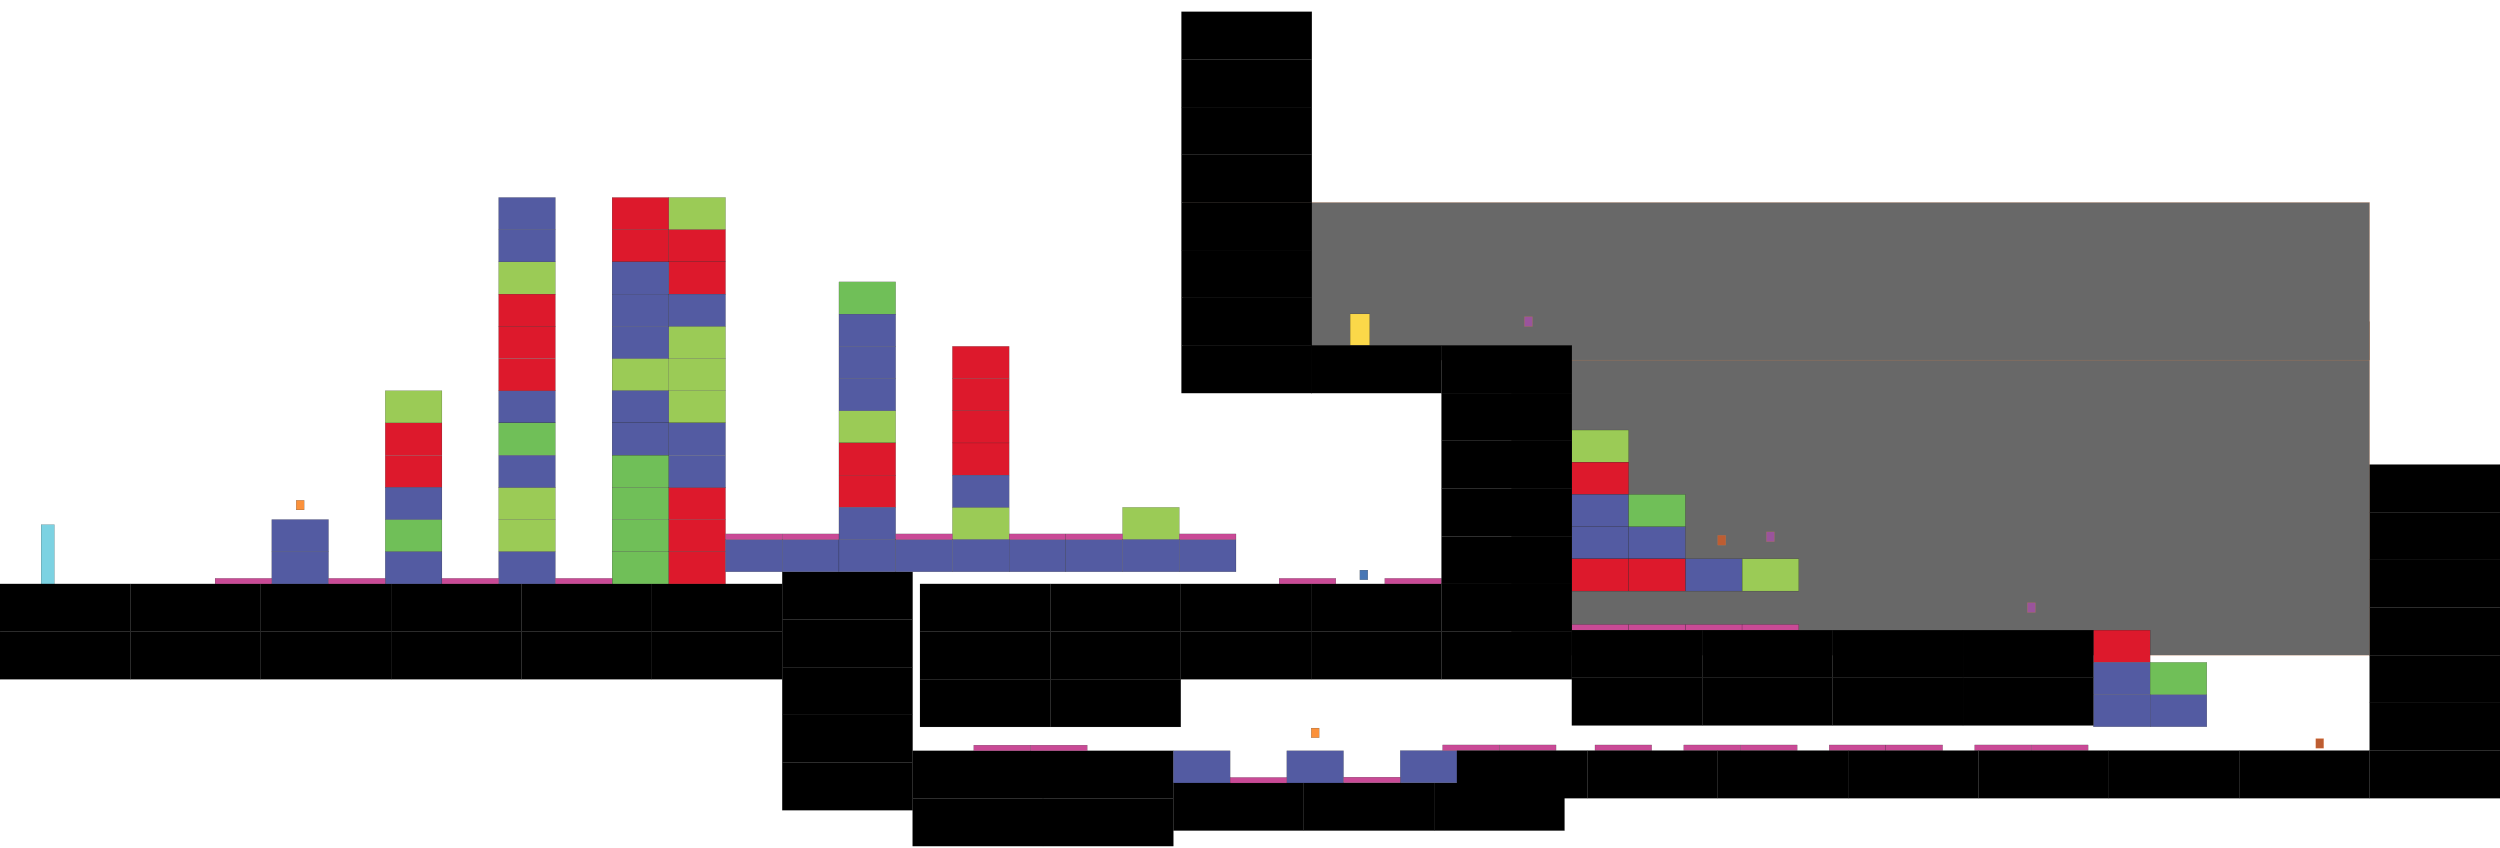 <?xml version="1.0" encoding="utf-8"?>
<!-- Generator: Adobe Illustrator 15.1.0, SVG Export Plug-In . SVG Version: 6.00 Build 0)  -->
<!DOCTYPE svg PUBLIC "-//W3C//DTD SVG 1.1//EN" "http://www.w3.org/Graphics/SVG/1.1/DTD/svg11.dtd">
<svg version="1.1" id="Calque_1" xmlns="http://www.w3.org/2000/svg" xmlns:xlink="http://www.w3.org/1999/xlink" x="0px" y="0px"
	 width="16018.5px" height="5435.21px" viewBox="0 0 16018.5 5435.21" enable-background="new 0 0 16018.5 5435.21"
	 xml:space="preserve">
<rect id="pillevolutionb_1_" x="1897.847" y="3205.373" fill="#FB913B" stroke="#000000" stroke-miterlimit="10" width="50.685" height="61.859"/>
<rect id="characterstart_4_" x="263.231" y="3361.755" fill="#7CD2E2" stroke="#000000" stroke-miterlimit="10" width="85.193" height="403.363"/>
<rect id="groundcage1_27_" x="0" y="3741.571" stroke="#000000" stroke-miterlimit="10" width="835.366" height="305.416"/>
<rect id="groundcage1_11_" x="835.368" y="3741.571" stroke="#000000" stroke-miterlimit="10" width="835.366" height="305.416"/>
<rect id="groundcage1_29_" x="1670.734" y="3741.571" stroke="#000000" stroke-miterlimit="10" width="835.367" height="305.416"/>
<rect id="groundcage1_28_" x="2506.101" y="3741.571" stroke="#000000" stroke-miterlimit="10" width="835.366" height="305.416"/>
<rect id="groundcage1_31_" x="3341.467" y="3741.571" stroke="#000000" stroke-miterlimit="10" width="835.366" height="305.416"/>
<rect id="groundcage1_30_" x="4176.833" y="3741.571" stroke="#000000" stroke-miterlimit="10" width="835.367" height="305.416"/>
<rect id="platformcage1_12_" x="2468.308" y="3328.852" fill="#70BF58" stroke="#000000" stroke-miterlimit="10" width="363.414" height="206.352"/>
<rect id="platformcage2_26_" x="3195.134" y="3328.854" fill="#9BCB56" stroke="#000000" stroke-miterlimit="10" width="363.414" height="206.349"/>
<rect id="platformcage2_76_" x="3195.136" y="3122.502" fill="#9BCB56" stroke="#000000" stroke-miterlimit="10" width="363.413" height="206.352"/>
<rect id="platformcage2_10_" x="3195.134" y="1678.04" fill="#9BCB56" stroke="#000000" stroke-miterlimit="10" width="363.411" height="206.353"/>
<rect id="platformcage2_33_" x="4285.374" y="2503.445" fill="#9BCB56" stroke="#000000" stroke-miterlimit="10" width="363.411" height="206.355"/>
<rect id="platformcage2_32_" x="4285.373" y="2297.094" fill="#9BCB56" stroke="#000000" stroke-miterlimit="10" width="363.412" height="206.351"/>
<rect id="platformcage2_31_" x="4285.374" y="2090.744" fill="#9BCB56" stroke="#000000" stroke-miterlimit="10" width="363.414" height="206.351"/>
<rect id="platformcage2_6_" x="4285.374" y="1265.337" fill="#9BCB56" stroke="#000000" stroke-miterlimit="10" width="363.414" height="206.351"/>
<rect id="platformcage1_90_" x="3921.962" y="3328.854" fill="#70BF58" stroke="#000000" stroke-miterlimit="10" width="363.413" height="206.353"/>
<rect id="platformcage1_4_" x="3921.961" y="3535.214" fill="#70BF58" stroke="#000000" stroke-miterlimit="10" width="363.413" height="206.354"/>
<rect id="platformcage1_89_" x="3921.962" y="3122.502" fill="#70BF58" stroke="#000000" stroke-miterlimit="10" width="363.413" height="206.352"/>
<rect id="platformcage1_28_" x="3921.962" y="2916.151" fill="#70BF58" stroke="#000000" stroke-miterlimit="10" width="363.413" height="206.351"/>
<rect id="platformcage2_38_" x="3921.961" y="2297.094" fill="#9BCB56" stroke="#000000" stroke-miterlimit="10" width="363.412" height="206.351"/>
<rect id="groundcage1_32_" x="5012.199" y="3664.376" stroke="#000000" stroke-miterlimit="10" width="835.367" height="305.418"/>
<rect id="groundcage1_33_" x="5012.199" y="3969.794" stroke="#000000" stroke-miterlimit="10" width="835.367" height="305.424"/>
<rect id="groundcage1_37_" x="5012.199" y="4275.218" stroke="#000000" stroke-miterlimit="10" width="835.367" height="305.416"/>
<rect id="groundcage1_35_" x="5012.199" y="4580.634" stroke="#000000" stroke-miterlimit="10" width="835.367" height="305.42"/>
<rect id="groundcage1_40_" x="5847.566" y="4810.536" stroke="#000000" stroke-miterlimit="10" width="835.367" height="305.416"/>
<rect id="groundcage1_39_" x="6682.934" y="4810.536" stroke="#000000" stroke-miterlimit="10" width="835.367" height="305.416"/>
<rect id="groundcage1_41_" x="5894.863" y="3741.571" stroke="#000000" stroke-miterlimit="10" width="835.367" height="305.416"/>
<rect id="groundcage1_7_" x="6730.23" y="3741.571" stroke="#000000" stroke-miterlimit="10" width="835.366" height="305.416"/>
<rect id="groundcage1_45_" x="7565.597" y="3741.571" stroke="#000000" stroke-miterlimit="10" width="835.366" height="305.416"/>
<rect id="groundcage1_44_" x="8400.963" y="3741.571" stroke="#000000" stroke-miterlimit="10" width="835.369" height="305.416"/>
<rect id="groundcage1_42_" x="5894.863" y="4046.987" stroke="#000000" stroke-miterlimit="10" width="835.367" height="305.42"/>
<rect id="groundcage1_4_" x="6730.23" y="4046.987" stroke="#000000" stroke-miterlimit="10" width="835.366" height="305.42"/>
<rect id="groundcage1_46_" x="5894.863" y="4352.407" stroke="#000000" stroke-miterlimit="10" width="835.367" height="305.42"/>
<rect id="groundcage1_43_" x="6730.23" y="4352.407" stroke="#000000" stroke-miterlimit="10" width="835.366" height="305.42"/>
<rect id="shadows_3_" x="9683.889" y="2060.457" fill="#686868" stroke="#F98238" stroke-miterlimit="10" width="5499.246" height="2137.929"/>
<rect id="shadows_2_" x="7580.059" y="1296.912" fill="#686868" stroke="#F98238" stroke-miterlimit="10" width="7603.074" height="1010.174"/>
<rect id="end_4_" x="8650.57" y="2011.481" fill="#FBD849" stroke="#000000" stroke-miterlimit="10" width="125.633" height="201.682"/>
<rect id="pillevolutiond_4_" x="12990.486" y="3862.036" fill="#9A549C" stroke="#F98238" stroke-miterlimit="10" width="50.684" height="61.855"/>
<rect id="pillevolutiond_3_" x="11318.305" y="3408.366" fill="#9A549C" stroke="#F98238" stroke-miterlimit="10" width="50.684" height="61.855"/>
<rect id="pillevolutionb_3_" x="14838.127" y="4732.502" fill="#BD5D32" stroke="#F98238" stroke-miterlimit="10" width="50.688" height="61.856"/>
<rect id="platformcage2_9_" x="6102.434" y="3250.84" fill="#9BCB56" stroke="#000000" stroke-miterlimit="10" width="363.413" height="206.351"/>
<rect id="platformcage2_21_" x="5375.608" y="2631.781" fill="#9BCB56" stroke="#000000" stroke-miterlimit="10" width="363.412" height="206.354"/>
<rect id="platformcage1_59_" x="5375.609" y="1806.374" fill="#70BF58" stroke="#000000" stroke-miterlimit="10" width="363.413" height="206.351"/>
<rect id="platformcage2_16_" x="7192.675" y="3250.837" fill="#9BCB56" stroke="#000000" stroke-miterlimit="10" width="363.415" height="206.355"/>
<rect id="pillevolutiona_4_" x="8713.385" y="3653.015" fill="#4877B5" stroke="#000000" stroke-miterlimit="10" width="50.686" height="61.854"/>
<rect id="groundcage1_13_" x="5012.199" y="4886.054" stroke="#000000" stroke-miterlimit="10" width="835.367" height="305.418"/>
<rect id="groundcage1_10_" x="7565.597" y="4046.987" stroke="#000000" stroke-miterlimit="10" width="835.366" height="305.42"/>
<rect id="groundcage1_14_" x="8400.963" y="4046.987" stroke="#000000" stroke-miterlimit="10" width="835.369" height="305.42"/>
<rect id="groundcage1_47_" x="0.001" y="4046.987" stroke="#000000" stroke-miterlimit="10" width="835.367" height="305.42"/>
<rect id="groundcage1_38_" x="835.368" y="4046.987" stroke="#000000" stroke-miterlimit="10" width="835.366" height="305.42"/>
<rect id="groundcage1_36_" x="1670.735" y="4046.987" stroke="#000000" stroke-miterlimit="10" width="835.366" height="305.42"/>
<rect id="groundcage1_34_" x="2506.101" y="4046.987" stroke="#000000" stroke-miterlimit="10" width="835.366" height="305.42"/>
<rect id="groundcage1_26_" x="3341.467" y="4046.987" stroke="#000000" stroke-miterlimit="10" width="835.367" height="305.42"/>
<rect id="groundcage1_22_" x="4176.834" y="4046.987" stroke="#000000" stroke-miterlimit="10" width="835.365" height="305.42"/>
<rect id="groundcage1_49_" x="5847.566" y="5115.952" stroke="#000000" stroke-miterlimit="10" width="835.367" height="305.422"/>
<rect id="groundcage1_48_" x="6682.934" y="5115.954" stroke="#000000" stroke-miterlimit="10" width="835.367" height="305.42"/>
<rect id="platformcage2_11_" x="11161.941" y="3580.767" fill="#9BCB56" stroke="#000000" stroke-miterlimit="10" width="363.412" height="206.352"/>
<rect id="platformcage2_49_" x="10071.699" y="2755.355" fill="#9BCB56" stroke="#000000" stroke-miterlimit="10" width="363.416" height="206.354"/>
<rect id="groundcage1_9_" x="8353.668" y="5016.429" stroke="#000000" stroke-miterlimit="10" width="835.368" height="305.414"/>
<rect id="groundcage1_1_" x="7518.301" y="5016.429" stroke="#000000" stroke-miterlimit="10" width="835.367" height="305.414"/>
<rect id="groundcage1_8_" x="9189.037" y="5016.429" stroke="#000000" stroke-miterlimit="10" width="835.368" height="305.414"/>
<rect id="pillevolutiond_1_" x="9767.975" y="2029.53" fill="#9A549C" stroke="#F98238" stroke-miterlimit="10" width="50.688" height="61.854"/>
<rect id="pillevolutionb_2_" x="11006.301" y="3430.581" fill="#BD5D32" stroke="#F98238" stroke-miterlimit="10" width="50.686" height="61.857"/>
<rect id="platformcage4_7_" x="1741.483" y="3535.214" fill="#535BA2" stroke="#000000" stroke-miterlimit="10" width="363.413" height="206.354"/>
<rect id="platformcage4_13_" x="1741.483" y="3328.861" fill="#535BA2" stroke="#000000" stroke-miterlimit="10" width="363.413" height="206.353"/>
<rect id="pillevolutionb_4_" x="8401.494" y="4665.021" fill="#FB913B" stroke="#000000" stroke-miterlimit="10" width="50.682" height="61.859"/>
<rect id="platformcage4_14_" x="7518.301" y="4810.536" fill="#535BA2" stroke="#000000" stroke-miterlimit="10" width="363.413" height="206.352"/>
<rect id="platformcage4_15_" x="8245.131" y="4810.536" fill="#535BA2" stroke="#000000" stroke-miterlimit="10" width="363.412" height="206.352"/>
<rect id="platformcage4_16_" x="8971.955" y="4809.22" fill="#535BA2" stroke="#000000" stroke-miterlimit="10" width="363.413" height="206.352"/>
<rect id="platformcage4_17_" x="13413.164" y="4450.163" fill="#535BA2" stroke="#000000" stroke-miterlimit="10" width="363.414" height="206.352"/>
<rect id="platformcage4_18_" x="13776.578" y="4450.163" fill="#535BA2" stroke="#000000" stroke-miterlimit="10" width="363.414" height="206.352"/>
<rect id="platformcage3_8_" x="13413.168" y="4037.458" fill="#DD192C" stroke="#000000" stroke-miterlimit="10" width="363.411" height="206.354"/>
<rect id="platformcage4_19_" x="13413.164" y="4243.81" fill="#535BA2" stroke="#000000" stroke-miterlimit="10" width="363.414" height="206.352"/>
<rect id="platformcage4_50_" x="10798.525" y="3580.763" fill="#535BA2" stroke="#000000" stroke-miterlimit="10" width="363.414" height="206.354"/>
<rect id="platformcage4_27_" x="10435.111" y="3374.411" fill="#535BA2" stroke="#000000" stroke-miterlimit="10" width="363.414" height="206.352"/>
<rect id="platformcage4_53_" x="10071.697" y="3374.411" fill="#535BA2" stroke="#000000" stroke-miterlimit="10" width="363.414" height="206.352"/>
<rect id="platformcage1_1_" x="13776.576" y="4243.808" fill="#70BF58" stroke="#000000" stroke-miterlimit="10" width="363.418" height="206.355"/>
<rect id="platformcage3_31_" x="10071.701" y="2961.71" fill="#DD192C" stroke="#000000" stroke-miterlimit="10" width="363.412" height="206.353"/>
<rect id="platformcage3_32_" x="10071.701" y="3580.767" fill="#DD192C" stroke="#000000" stroke-miterlimit="10" width="363.412" height="206.354"/>
<rect id="platformcage3_33_" x="10435.109" y="3580.767" fill="#DD192C" stroke="#000000" stroke-miterlimit="10" width="363.412" height="206.354"/>
<rect id="platformcage4_51_" x="10071.699" y="3168.061" fill="#535BA2" stroke="#000000" stroke-miterlimit="10" width="363.414" height="206.351"/>
<rect id="platformcage1_5_" x="10435.111" y="3168.059" fill="#70BF58" stroke="#000000" stroke-miterlimit="10" width="363.418" height="206.354"/>
<rect id="platformcage3_9_" x="2468.308" y="2709.799" fill="#DD192C" stroke="#000000" stroke-miterlimit="10" width="363.413" height="206.353"/>
<rect id="platformcage3_12_" x="2468.308" y="2917.652" fill="#DD192C" stroke="#000000" stroke-miterlimit="10" width="363.413" height="206.353"/>
<rect id="platformcage2_5_" x="2468.308" y="2503.446" fill="#9BCB56" stroke="#000000" stroke-miterlimit="10" width="363.413" height="206.355"/>
<rect id="platformcage4_20_" x="2468.308" y="3122.502" fill="#535BA2" stroke="#000000" stroke-miterlimit="10" width="363.413" height="206.352"/>
<rect id="platformcage4_21_" x="2468.308" y="3535.214" fill="#535BA2" stroke="#000000" stroke-miterlimit="10" width="363.414" height="206.354"/>
<rect id="platformcage4_22_" x="3195.133" y="2917.652" fill="#535BA2" stroke="#000000" stroke-miterlimit="10" width="363.413" height="206.353"/>
<rect id="platformcage4_23_" x="3195.135" y="3535.214" fill="#535BA2" stroke="#000000" stroke-miterlimit="10" width="363.414" height="206.354"/>
<rect id="platformcage4_24_" x="3195.136" y="2503.447" fill="#535BA2" stroke="#000000" stroke-miterlimit="10" width="363.413" height="206.352"/>
<rect id="platformcage1_3_" x="3195.135" y="2709.8" fill="#70BF58" stroke="#000000" stroke-miterlimit="10" width="363.414" height="206.351"/>
<rect id="platformcage3_14_" x="3195.136" y="2089.991" fill="#DD192C" stroke="#000000" stroke-miterlimit="10" width="363.413" height="206.353"/>
<rect id="platformcage3_13_" x="3195.136" y="2297.844" fill="#DD192C" stroke="#000000" stroke-miterlimit="10" width="363.413" height="206.353"/>
<rect id="platformcage3_15_" x="3195.136" y="1884.393" fill="#DD192C" stroke="#000000" stroke-miterlimit="10" width="363.413" height="206.353"/>
<rect id="platformcage3_16_" x="3921.96" y="1265.336" fill="#DD192C" stroke="#000000" stroke-miterlimit="10" width="363.413" height="206.353"/>
<rect id="platformcage3_17_" x="3921.96" y="1471.688" fill="#DD192C" stroke="#000000" stroke-miterlimit="10" width="363.413" height="206.353"/>
<rect id="platformcage3_18_" x="4285.375" y="1471.688" fill="#DD192C" stroke="#000000" stroke-miterlimit="10" width="363.413" height="206.353"/>
<rect id="platformcage3_20_" x="4285.375" y="1678.04" fill="#DD192C" stroke="#000000" stroke-miterlimit="10" width="363.413" height="206.353"/>
<rect id="platformcage3_26_" x="6102.434" y="2219.077" fill="#DD192C" stroke="#000000" stroke-miterlimit="10" width="363.414" height="206.353"/>
<rect id="platformcage3_25_" x="6102.434" y="2425.429" fill="#DD192C" stroke="#000000" stroke-miterlimit="10" width="363.414" height="206.353"/>
<rect id="platformcage3_28_" x="5375.609" y="2838.136" fill="#DD192C" stroke="#000000" stroke-miterlimit="10" width="363.414" height="206.353"/>
<rect id="platformcage3_29_" x="6102.434" y="2838.136" fill="#DD192C" stroke="#000000" stroke-miterlimit="10" width="363.414" height="206.353"/>
<rect id="platformcage3_30_" x="6102.434" y="2631.782" fill="#DD192C" stroke="#000000" stroke-miterlimit="10" width="363.413" height="206.353"/>
<rect id="platformcage3_27_" x="5375.609" y="3044.487" fill="#DD192C" stroke="#000000" stroke-miterlimit="10" width="363.414" height="206.353"/>
<rect id="platformcage3_22_" x="4285.374" y="3122.502" fill="#DD192C" stroke="#000000" stroke-miterlimit="10" width="363.413" height="206.352"/>
<rect id="platformcage3_23_" x="4285.371" y="3328.852" fill="#DD192C" stroke="#000000" stroke-miterlimit="10" width="363.414" height="206.353"/>
<rect id="platformcage3_24_" x="4285.374" y="3535.214" fill="#DD192C" stroke="#000000" stroke-miterlimit="10" width="363.413" height="206.354"/>
<rect id="platformcage4_25_" x="3195.133" y="1471.688" fill="#535BA2" stroke="#000000" stroke-miterlimit="10" width="363.413" height="206.352"/>
<rect id="platformcage4_28_" x="3921.961" y="1678.041" fill="#535BA2" stroke="#000000" stroke-miterlimit="10" width="363.414" height="206.352"/>
<rect id="platformcage4_29_" x="3921.959" y="1884.393" fill="#535BA2" stroke="#000000" stroke-miterlimit="10" width="363.413" height="206.352"/>
<rect id="platformcage4_46_" x="5375.609" y="2012.725" fill="#535BA2" stroke="#000000" stroke-miterlimit="10" width="363.414" height="206.352"/>
<rect id="platformcage4_45_" x="5375.607" y="2219.078" fill="#535BA2" stroke="#000000" stroke-miterlimit="10" width="363.415" height="206.352"/>
<rect id="platformcage4_47_" x="5375.609" y="2425.429" fill="#535BA2" stroke="#000000" stroke-miterlimit="10" width="363.414" height="206.352"/>
<rect id="platformcage4_32_" x="3921.958" y="2503.447" fill="#535BA2" stroke="#000000" stroke-miterlimit="10" width="363.414" height="206.352"/>
<rect id="platformcage4_31_" x="3921.961" y="2090.743" fill="#535BA2" stroke="#000000" stroke-miterlimit="10" width="363.414" height="206.352"/>
<rect id="platformcage4_33_" x="3921.961" y="2709.8" fill="#535BA2" stroke="#000000" stroke-miterlimit="10" width="363.414" height="206.353"/>
<rect id="platformcage4_34_" x="4285.374" y="2709.8" fill="#535BA2" stroke="#000000" stroke-miterlimit="10" width="363.413" height="206.353"/>
<rect id="platformcage4_35_" x="4285.371" y="2917.653" fill="#535BA2" stroke="#000000" stroke-miterlimit="10" width="363.414" height="206.353"/>
<rect id="platformcage4_30_" x="4285.372" y="1884.393" fill="#535BA2" stroke="#000000" stroke-miterlimit="10" width="363.414" height="206.352"/>
<rect id="platformcage4_37_" x="4648.786" y="3457.192" fill="#535BA2" stroke="#000000" stroke-miterlimit="10" width="363.414" height="206.354"/>
<rect id="platformcage4_36_" x="5012.199" y="3457.192" fill="#535BA2" stroke="#000000" stroke-miterlimit="10" width="363.414" height="206.354"/>
<rect id="platformcage4_39_" x="5375.607" y="3457.192" fill="#535BA2" stroke="#000000" stroke-miterlimit="10" width="363.415" height="206.354"/>
<rect id="platformcage4_48_" x="5375.607" y="3250.839" fill="#535BA2" stroke="#000000" stroke-miterlimit="10" width="363.415" height="206.352"/>
<rect id="platformcage4_49_" x="6102.434" y="3044.488" fill="#535BA2" stroke="#000000" stroke-miterlimit="10" width="363.414" height="206.352"/>
<rect id="platformcage4_38_" x="5739.02" y="3457.192" fill="#535BA2" stroke="#000000" stroke-miterlimit="10" width="363.414" height="206.354"/>
<rect id="platformcage4_41_" x="6102.434" y="3457.192" fill="#535BA2" stroke="#000000" stroke-miterlimit="10" width="363.414" height="206.354"/>
<rect id="platformcage4_40_" x="6465.848" y="3457.192" fill="#535BA2" stroke="#000000" stroke-miterlimit="10" width="363.413" height="206.354"/>
<rect id="platformcage4_43_" x="6829.261" y="3457.192" fill="#535BA2" stroke="#000000" stroke-miterlimit="10" width="363.414" height="206.354"/>
<rect id="platformcage4_42_" x="7192.674" y="3457.192" fill="#535BA2" stroke="#000000" stroke-miterlimit="10" width="363.414" height="206.354"/>
<rect id="platformcage4_44_" x="7556.089" y="3457.192" fill="#535BA2" stroke="#000000" stroke-miterlimit="10" width="363.414" height="206.352"/>
<rect id="platformcage4_26_" x="3195.133" y="1265.337" fill="#535BA2" stroke="#000000" stroke-miterlimit="10" width="363.413" height="206.352"/>
<rect id="spadesdown" x="1378.072" y="3705.584" fill="#C94A96" stroke="#000000" stroke-miterlimit="10" width="363.411" height="35.983"/>
<rect id="spadesdown_1_" x="2104.896" y="3705.588" fill="#C94A96" stroke="#000000" stroke-miterlimit="10" width="363.411" height="35.983"/>
<rect id="spadesdown_2_" x="2831.721" y="3705.584" fill="#C94A96" stroke="#000000" stroke-miterlimit="10" width="363.411" height="35.983"/>
<rect id="spadesdown_3_" x="3558.549" y="3705.584" fill="#C94A96" stroke="#000000" stroke-miterlimit="10" width="363.411" height="35.983"/>
<rect id="spadesdown_4_" x="4648.788" y="3421.208" fill="#C94A96" stroke="#000000" stroke-miterlimit="10" width="363.411" height="35.982"/>
<rect id="spadesdown_5_" x="5012.201" y="3421.208" fill="#C94A96" stroke="#000000" stroke-miterlimit="10" width="363.411" height="35.982"/>
<rect id="spadesdown_6_" x="5739.021" y="3421.208" fill="#C94A96" stroke="#000000" stroke-miterlimit="10" width="363.411" height="35.982"/>
<rect id="spadesdown_7_" x="6465.849" y="3421.208" fill="#C94A96" stroke="#000000" stroke-miterlimit="10" width="363.411" height="35.982"/>
<rect id="spadesdown_8_" x="6829.262" y="3421.208" fill="#C94A96" stroke="#000000" stroke-miterlimit="10" width="363.411" height="35.982"/>
<rect id="spadesdown_9_" x="7556.091" y="3421.208" fill="#C94A96" stroke="#000000" stroke-miterlimit="10" width="363.412" height="35.982"/>
<rect id="spadesdown_10_" x="8195.805" y="3705.587" fill="#C94A96" stroke="#000000" stroke-miterlimit="10" width="363.412" height="35.983"/>
<rect id="spadesdown_11_" x="8872.92" y="3705.588" fill="#C94A96" stroke="#000000" stroke-miterlimit="10" width="363.41" height="35.983"/>
<rect id="spadesdown_12_" x="7881.713" y="4981.236" fill="#C94A96" stroke="#000000" stroke-miterlimit="10" width="363.412" height="35.983"/>
<rect id="spadesdown_13_" x="8608.543" y="4979.588" fill="#C94A96" stroke="#000000" stroke-miterlimit="10" width="363.412" height="35.983"/>
<rect id="spadesdown_14_" x="6239.382" y="4774.553" fill="#C94A96" stroke="#000000" stroke-miterlimit="10" width="363.411" height="35.983"/>
<rect id="spadesdown_15_" x="6602.793" y="4774.552" fill="#C94A96" stroke="#000000" stroke-miterlimit="10" width="363.411" height="35.983"/>
<rect id="spadesdown_16_" x="9606.721" y="4773.236" fill="#C94A96" stroke="#000000" stroke-miterlimit="10" width="363.41" height="35.983"/>
<rect id="spadesdown_17_" x="9243.309" y="4773.235" fill="#C94A96" stroke="#000000" stroke-miterlimit="10" width="363.412" height="35.983"/>
<rect id="spadesdown_18_" x="10219.729" y="4773.333" fill="#C94A96" stroke="#000000" stroke-miterlimit="10" width="363.41" height="35.983"/>
<rect id="spadesdown_19_" x="11151.764" y="4773.332" fill="#C94A96" stroke="#000000" stroke-miterlimit="10" width="363.412" height="35.983"/>
<rect id="spadesdown_20_" x="10788.35" y="4773.333" fill="#C94A96" stroke="#000000" stroke-miterlimit="10" width="363.412" height="35.983"/>
<rect id="spadesdown_21_" x="11720.383" y="4773.332" fill="#C94A96" stroke="#000000" stroke-miterlimit="10" width="363.411" height="35.983"/>
<rect id="spadesdown_22_" x="12083.797" y="4773.331" fill="#C94A96" stroke="#000000" stroke-miterlimit="10" width="363.411" height="35.983"/>
<rect id="spadesdown_26_" x="12652.414" y="4773.236" fill="#C94A96" stroke="#000000" stroke-miterlimit="10" width="363.412" height="35.983"/>
<rect id="spadesdown_25_" x="13015.828" y="4773.235" fill="#C94A96" stroke="#000000" stroke-miterlimit="10" width="363.412" height="35.983"/>
<rect id="spadesdown_24_" x="10798.523" y="4001.475" fill="#C94A96" stroke="#000000" stroke-miterlimit="10" width="363.412" height="35.983"/>
<rect id="spadesdown_23_" x="11161.938" y="4001.474" fill="#C94A96" stroke="#000000" stroke-miterlimit="10" width="363.412" height="35.983"/>
<rect id="spadesdown_28_" x="10071.699" y="4001.475" fill="#C94A96" stroke="#000000" stroke-miterlimit="10" width="363.41" height="35.983"/>
<rect id="spadesdown_27_" x="10435.113" y="4001.474" fill="#C94A96" stroke="#000000" stroke-miterlimit="10" width="363.41" height="35.983"/>
<g id="Calque_2">
	<rect id="groundcage1_67_" x="9335.566" y="4809.22" stroke="#000000" stroke-miterlimit="10" width="835.367" height="305.418"/>
	<rect id="groundcage1_66_" x="10170.932" y="4809.22" stroke="#000000" stroke-miterlimit="10" width="835.369" height="305.418"/>
	<rect id="groundcage1_65_" x="11006.301" y="4809.22" stroke="#000000" stroke-miterlimit="10" width="835.369" height="305.418"/>
	<rect id="groundcage1_64_" x="11841.67" y="4809.22" stroke="#000000" stroke-miterlimit="10" width="835.363" height="305.418"/>
	<rect id="groundcage1_63_" x="12677.033" y="4809.22" stroke="#000000" stroke-miterlimit="10" width="835.367" height="305.418"/>
	<rect id="groundcage1_62_" x="13512.4" y="4809.22" stroke="#000000" stroke-miterlimit="10" width="835.365" height="305.418"/>
	<rect id="groundcage1_61_" x="14347.766" y="4809.22" stroke="#000000" stroke-miterlimit="10" width="835.367" height="305.418"/>
	<rect id="groundcage1_60_" x="15183.133" y="4809.22" stroke="#000000" stroke-miterlimit="10" width="835.367" height="305.418"/>
	
		<rect id="groundcage1_59_" x="15183.133" y="4198.386" stroke="#000000" stroke-miterlimit="10" width="835.367" height="305.418"/>
	<rect id="groundcage1_58_" x="10071.697" y="4342.876" stroke="#000000" stroke-miterlimit="10" width="835.369" height="305.42"/>
	<rect id="groundcage1_57_" x="10907.066" y="4342.876" stroke="#000000" stroke-miterlimit="10" width="835.365" height="305.42"/>
	<rect id="groundcage1_56_" x="11742.432" y="4342.876" stroke="#000000" stroke-miterlimit="10" width="835.365" height="305.42"/>
	<rect id="groundcage1_55_" x="12577.797" y="4342.876" stroke="#000000" stroke-miterlimit="10" width="835.367" height="305.42"/>
	
		<rect id="groundcage1_54_" x="15183.133" y="4503.804" stroke="#000000" stroke-miterlimit="10" width="835.367" height="305.416"/>
	
		<rect id="groundcage1_53_" x="10071.697" y="4037.458" stroke="#000000" stroke-miterlimit="10" width="835.365" height="305.418"/>
	
		<rect id="groundcage1_52_" x="10907.062" y="4037.458" stroke="#000000" stroke-miterlimit="10" width="835.367" height="305.418"/>
	<rect id="groundcage1_51_" x="11742.43" y="4037.458" stroke="#000000" stroke-miterlimit="10" width="835.365" height="305.418"/>
	
		<rect id="groundcage1_50_" x="12577.795" y="4037.458" stroke="#000000" stroke-miterlimit="10" width="835.369" height="305.418"/>
	<rect id="groundcage1_25_" x="9236.332" y="2213.163" stroke="#000000" stroke-miterlimit="10" width="835.367" height="305.419"/>
	<rect id="groundcage1_24_" x="8400.963" y="2213.163" stroke="#000000" stroke-miterlimit="10" width="835.369" height="305.419"/>
	<rect id="groundcage1_23_" x="7570.127" y="2213.163" stroke="#000000" stroke-miterlimit="10" width="835.367" height="305.419"/>
	<rect id="groundcage1_21_" x="9236.332" y="4046.987" stroke="#000000" stroke-miterlimit="10" width="835.367" height="305.42"/>
	<rect id="groundcage1_20_" x="9236.332" y="3741.571" stroke="#000000" stroke-miterlimit="10" width="835.363" height="305.416"/>
	<rect id="groundcage1_19_" x="9236.332" y="3436.147" stroke="#000000" stroke-miterlimit="10" width="835.367" height="305.424"/>
	<rect id="groundcage1_18_" x="9236.332" y="3129.42" stroke="#000000" stroke-miterlimit="10" width="835.367" height="305.415"/>
	<rect id="groundcage1_17_" x="9236.332" y="2824" stroke="#000000" stroke-miterlimit="10" width="835.367" height="305.42"/>
	<rect id="groundcage1_16_" x="9236.332" y="2518.582" stroke="#000000" stroke-miterlimit="10" width="835.363" height="305.418"/>
	<rect id="groundcage1_15_" x="15183.133" y="2976.71" stroke="#000000" stroke-miterlimit="10" width="835.367" height="305.415"/>
	<rect id="groundcage1_12_" x="7570.127" y="1907.747" stroke="#000000" stroke-miterlimit="10" width="835.367" height="305.416"/>
	<rect id="groundcage1_6_" x="7570.127" y="1602.328" stroke="#000000" stroke-miterlimit="10" width="835.367" height="305.419"/>
	<rect id="groundcage1_5_" x="7570.127" y="1296.912" stroke="#000000" stroke-miterlimit="10" width="835.367" height="305.416"/>
	<rect id="groundcage1_70_" x="7570.127" y="991.497" stroke="#000000" stroke-miterlimit="10" width="835.367" height="305.416"/>
	<rect id="groundcage1_69_" x="7570.127" y="686.077" stroke="#000000" stroke-miterlimit="10" width="835.367" height="305.419"/>
	<rect id="groundcage1_68_" x="7570.127" y="380.662" stroke="#000000" stroke-miterlimit="10" width="835.367" height="305.416"/>
	<rect id="groundcage1_71_" x="7570.127" y="75.246" stroke="#000000" stroke-miterlimit="10" width="835.367" height="305.416"/>
	<rect id="groundcage1_3_" x="15183.133" y="3892.962" stroke="#000000" stroke-miterlimit="10" width="835.367" height="305.424"/>
	<rect id="groundcage1_2_" x="15183.133" y="3282.125" stroke="#000000" stroke-miterlimit="10" width="835.367" height="305.419"/>
	<rect id="groundcage1" x="15183.133" y="3587.544" stroke="#000000" stroke-miterlimit="10" width="835.367" height="305.42"/>
</g>
</svg>
